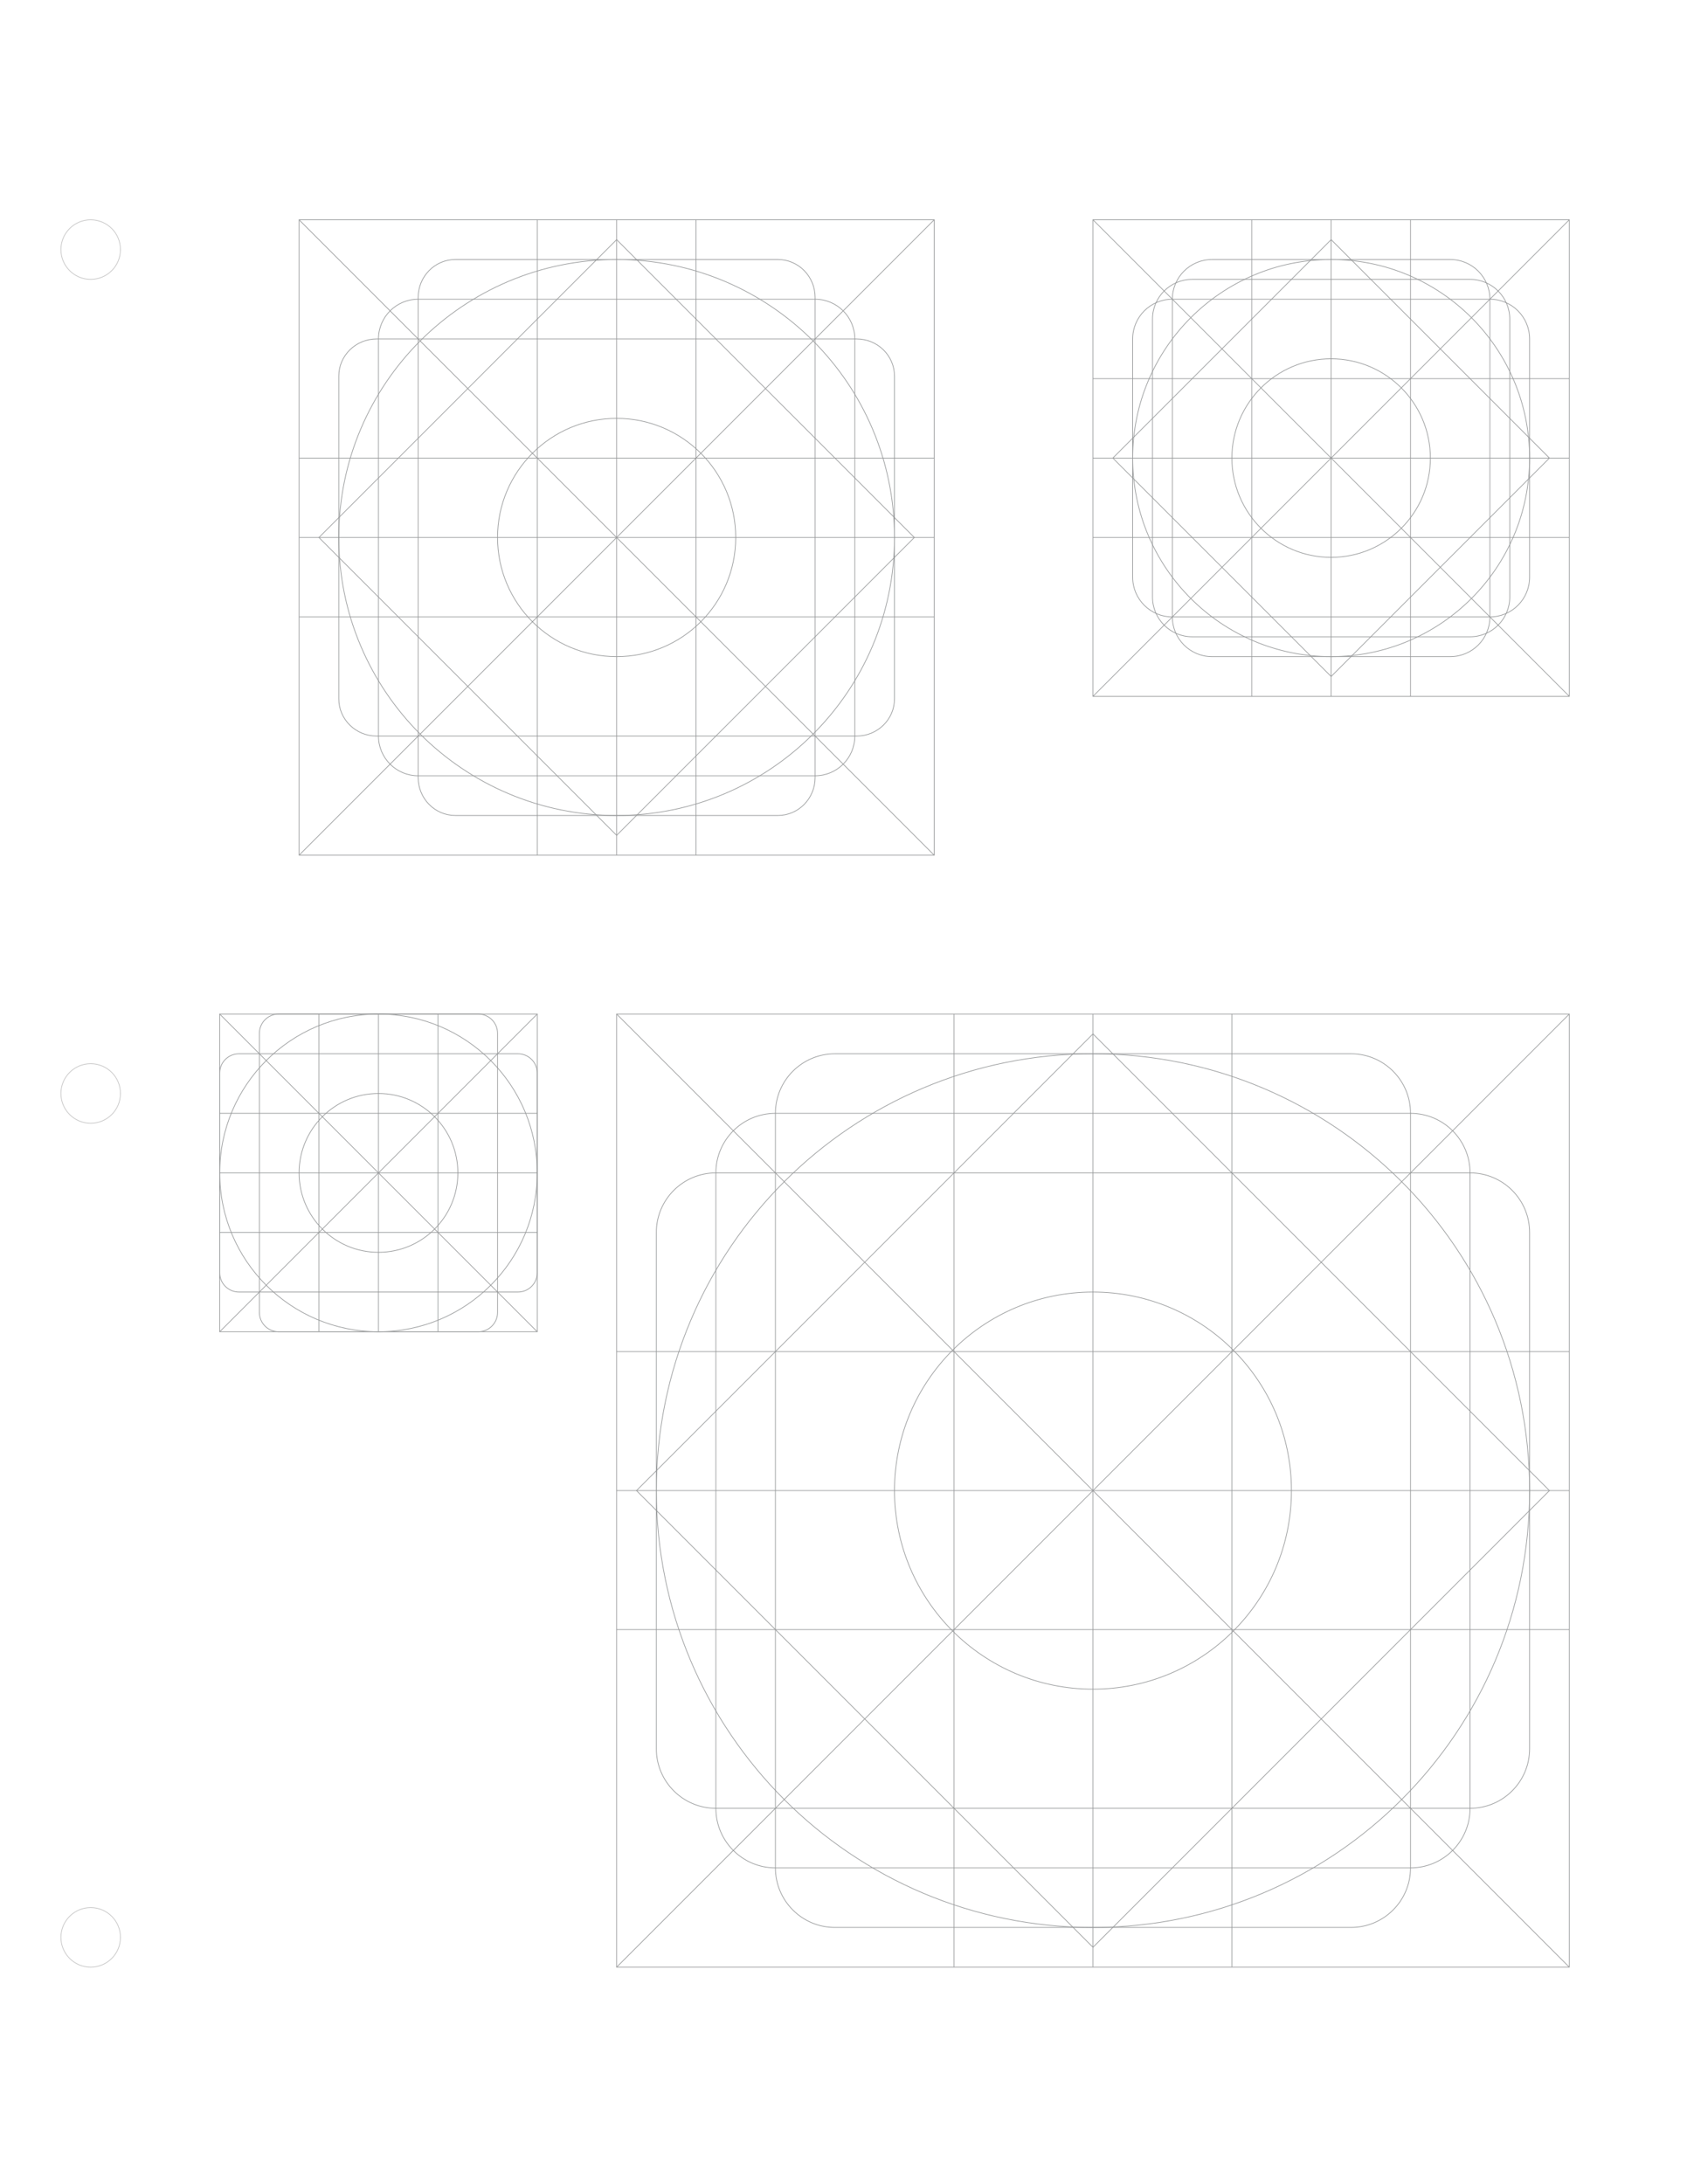 <?xml version="1.0" encoding="UTF-8"?>
<!DOCTYPE svg PUBLIC "-//W3C//DTD SVG 1.1//EN" "http://www.w3.org/Graphics/SVG/1.1/DTD/svg11.dtd">
<svg version="1.1" xmlns="http://www.w3.org/2000/svg" xmlns:xlink="http://www.w3.org/1999/xlink" x="0" y="0" width="612" height="792" viewBox="0, 0, 612, 792">
  <g id="Hole_Punches" opacity="0.247">
    <path d="M32.9,713.3 C26.935,713.3 22.1,708.465 22.1,702.5 C22.1,696.535 26.935,691.7 32.9,691.7 C38.865,691.7 43.7,696.535 43.7,702.5 C43.7,708.465 38.865,713.3 32.9,713.3 z" fill-opacity="0" stroke="#0E0C0C" stroke-width="0.25"/>
    <path d="M32.9,407.3 C26.935,407.3 22.1,402.465 22.1,396.5 C22.1,390.535 26.935,385.7 32.9,385.7 C38.865,385.7 43.7,390.535 43.7,396.5 C43.7,402.465 38.865,407.3 32.9,407.3 z" fill-opacity="0" stroke="#0E0C0C" stroke-width="0.25"/>
    <path d="M32.9,101.3 C26.935,101.3 22.1,96.465 22.1,90.5 C22.1,84.535 26.935,79.7 32.9,79.7 C38.865,79.7 43.7,84.535 43.7,90.5 C43.7,96.465 38.865,101.3 32.9,101.3 z" fill-opacity="0" stroke="#0E0C0C" stroke-width="0.25"/>
  </g>
  <g id="Icon_Grids">
    <g id="Keylines32">
      <path d="M223.7,295.7 C168.03,295.7 122.9,250.57 122.9,194.9 C122.9,139.23 168.03,94.1 223.7,94.1 C279.37,94.1 324.5,139.23 324.5,194.9 C324.5,250.57 279.37,295.7 223.7,295.7 z" fill-opacity="0" stroke="#97999A" stroke-width="0.25" id="OuterCircle"/>
      <path d="M223.7,238.1 C199.841,238.1 180.5,218.759 180.5,194.9 C180.5,171.041 199.841,151.7 223.7,151.7 C247.559,151.7 266.9,171.041 266.9,194.9 C266.9,218.759 247.559,238.1 223.7,238.1 z" fill-opacity="0" stroke="#97999A" stroke-width="0.25" id="InnerCircle"/>
      <path d="M108.5,79.7 L338.9,310.1" fill-opacity="0" stroke="#97999A" stroke-width="0.25" id="DownSlant"/>
      <path d="M108.5,310.1 L338.9,79.7" fill-opacity="0" stroke="#97999A" stroke-width="0.25" id="UpSlant"/>
      <path d="M108.5,166.1 L338.9,166.1" fill-opacity="0" stroke="#97999A" stroke-width="0.25" id="TopHorizLine"/>
      <path d="M108.5,194.9 L338.9,194.9" fill-opacity="0" stroke="#97999A" stroke-width="0.25" id="MiddleHorizLine"/>
      <path d="M108.5,223.7 L338.9,223.7" fill-opacity="0" stroke="#97999A" stroke-width="0.25" id="BottomHorizLine"/>
      <path d="M194.9,79.7 L194.9,310.1" fill-opacity="0" stroke="#97999A" stroke-width="0.25" id="RightVertLine"/>
      <path d="M223.7,79.7 L223.7,310.1" fill-opacity="0" stroke="#97999A" stroke-width="0.25" id="MiddleVertLine"/>
      <path d="M252.5,79.7 L252.5,310.1" fill-opacity="0" stroke="#97999A" stroke-width="0.25" id="LeftVertLine"/>
      <path d="M136.645,122.9 L310.755,122.9 C318.346,122.9 324.5,128.944 324.5,136.4 L324.5,253.4 C324.5,260.856 318.346,266.9 310.755,266.9 L136.645,266.9 C129.054,266.9 122.9,260.856 122.9,253.4 L122.9,136.4 C122.9,128.944 129.054,122.9 136.645,122.9 z" fill-opacity="0" stroke="#97999A" stroke-width="0.25" id="HorizontalRectangle"/>
      <path d="M165.2,94.1 L282.2,94.1 C289.656,94.1 295.7,100.254 295.7,107.845 L295.7,281.955 C295.7,289.546 289.656,295.7 282.2,295.7 L165.2,295.7 C157.744,295.7 151.7,289.546 151.7,281.955 L151.7,107.845 C151.7,100.254 157.744,94.1 165.2,94.1 z" fill-opacity="0" stroke="#97999A" stroke-width="0.25" id="VerticalRectangle"/>
      <path d="M151.7,108.5 L295.7,108.5 C303.653,108.5 310.1,114.947 310.1,122.9 L310.1,266.9 C310.1,274.853 303.653,281.3 295.7,281.3 L151.7,281.3 C143.747,281.3 137.3,274.853 137.3,266.9 L137.3,122.9 C137.3,114.947 143.747,108.5 151.7,108.5 z" fill-opacity="0" stroke="#97999A" stroke-width="0.25" id="Square"/>
      <path d="M108.5,79.7 L338.9,79.7 L338.9,310.1 L108.5,310.1 L108.5,79.7 z" fill-opacity="0" stroke="#97999A" stroke-width="0.25" id="Border"/>
      <path d="M115.7,194.9 L223.7,86.9 L331.7,194.9 L223.7,302.9 L115.7,194.9 z" fill-opacity="0" stroke="#97999A" stroke-width="0.25" id="Diamond"/>
    </g>
    <g id="Keylines24">
      <path d="M482.9,238.1 C443.135,238.1 410.9,205.865 410.9,166.1 C410.9,126.336 443.135,94.1 482.9,94.1 C522.664,94.1 554.9,126.336 554.9,166.1 C554.9,205.865 522.664,238.1 482.9,238.1 z" fill-opacity="0" stroke="#97999A" stroke-width="0.25" id="OuterCircle"/>
      <path d="M482.9,202.1 C463.018,202.1 446.9,185.982 446.9,166.1 C446.9,146.218 463.018,130.1 482.9,130.1 C502.782,130.1 518.9,146.218 518.9,166.1 C518.9,185.982 502.782,202.1 482.9,202.1 z" fill-opacity="0" stroke="#97999A" stroke-width="0.25" id="InnerCircle"/>
      <path d="M396.5,79.7 L569.3,252.5" fill-opacity="0" stroke="#97999A" stroke-width="0.25" id="DownSlant"/>
      <path d="M396.5,252.5 L569.3,79.7" fill-opacity="0" stroke="#97999A" stroke-width="0.25" id="UpSlant"/>
      <path d="M396.5,194.9 L569.3,194.9" fill-opacity="0" stroke="#97999A" stroke-width="0.25" id="BottomHorizLine"/>
      <path d="M396.5,166.1 L569.3,166.1" fill-opacity="0" stroke="#97999A" stroke-width="0.25" id="MiddleHorizLine"/>
      <path d="M396.5,137.3 L569.3,137.3" fill-opacity="0" stroke="#97999A" stroke-width="0.25" id="TopHorizLine"/>
      <path d="M454.1,79.7 L454.1,252.5" fill-opacity="0" stroke="#97999A" stroke-width="0.25" id="LeftVertLine"/>
      <path d="M482.9,79.7 L482.9,252.5" fill-opacity="0" stroke="#97999A" stroke-width="0.25" id="MiddleVertLine"/>
      <path d="M511.7,79.7 L511.7,252.5" fill-opacity="0" stroke="#97999A" stroke-width="0.25" id="RightVertLine"/>
      <path d="M425.3,108.5 L540.5,108.5 C548.453,108.5 554.9,114.947 554.9,122.9 L554.9,209.3 C554.9,217.253 548.453,223.7 540.5,223.7 L425.3,223.7 C417.347,223.7 410.9,217.253 410.9,209.3 L410.9,122.9 C410.9,114.947 417.347,108.5 425.3,108.5 z" fill-opacity="0" stroke="#97999A" stroke-width="0.25" id="WideSquare"/>
      <path d="M439.7,94.1 L526.1,94.1 C534.053,94.1 540.5,100.547 540.5,108.5 L540.5,223.7 C540.5,231.653 534.053,238.1 526.1,238.1 L439.7,238.1 C431.747,238.1 425.3,231.653 425.3,223.7 L425.3,108.5 C425.3,100.547 431.747,94.1 439.7,94.1 z" fill-opacity="0" stroke="#97999A" stroke-width="0.25" id="TallSquare"/>
      <path d="M432.5,101.3 L533.3,101.3 C541.253,101.3 547.7,107.747 547.7,115.7 L547.7,216.5 C547.7,224.453 541.253,230.9 533.3,230.9 L432.5,230.9 C424.547,230.9 418.1,224.453 418.1,216.5 L418.1,115.7 C418.1,107.747 424.547,101.3 432.5,101.3 z" fill-opacity="0" stroke="#97999A" stroke-width="0.25" id="Square"/>
      <path d="M396.5,79.7 L569.3,79.7 L569.3,252.5 L396.5,252.5 L396.5,79.7 z" fill-opacity="0" stroke="#97999A" stroke-width="0.25" id="Border"/>
      <path d="M403.7,166.1 L482.9,86.9 L562.1,166.1 L482.9,245.3 L403.7,166.1 z" fill-opacity="0" stroke="#97999A" stroke-width="0.25" id="Diamond"/>
    </g>
    <g id="Keylines48">
      <path d="M396.5,698.9 C309.018,698.9 238.1,627.982 238.1,540.5 C238.1,453.018 309.018,382.1 396.5,382.1 C483.982,382.1 554.9,453.018 554.9,540.5 C554.9,627.982 483.982,698.9 396.5,698.9 z" fill-opacity="0" stroke="#97999A" stroke-width="0.25" id="OuterCircle"/>
      <path d="M396.5,612.5 C356.736,612.5 324.5,580.265 324.5,540.5 C324.5,500.736 356.736,468.5 396.5,468.5 C436.264,468.5 468.5,500.736 468.5,540.5 C468.5,580.265 436.264,612.5 396.5,612.5 z" fill-opacity="0" stroke="#97999A" stroke-width="0.25" id="InnerCircle"/>
      <path d="M223.7,367.7 L569.3,713.3" fill-opacity="0" stroke="#97999A" stroke-width="0.25" id="DownSlant"/>
      <path d="M223.7,713.3 L569.3,367.7" fill-opacity="0" stroke="#97999A" stroke-width="0.25" id="UpSlant"/>
      <path d="M223.7,590.9 L569.3,590.9" fill-opacity="0" stroke="#97999A" stroke-width="0.25" id="BottomHorizLine"/>
      <path d="M223.7,540.5 L569.3,540.5" fill-opacity="0" stroke="#97999A" stroke-width="0.25" id="MiddleHorizLine"/>
      <path d="M223.7,490.1 L569.3,490.1" fill-opacity="0" stroke="#97999A" stroke-width="0.25" id="TopHorizLine"/>
      <path d="M346.1,367.7 L346.1,713.3" fill-opacity="0" stroke="#97999A" stroke-width="0.25" id="LeftVertLine"/>
      <path d="M396.5,367.7 L396.5,713.3" fill-opacity="0" stroke="#97999A" stroke-width="0.25" id="MiddleVertLine"/>
      <path d="M446.9,367.7 L446.9,713.3" fill-opacity="0" stroke="#97999A" stroke-width="0.25" id="RightVertLine"/>
      <path d="M259.7,425.3 L533.3,425.3 C545.229,425.3 554.9,434.971 554.9,446.9 L554.9,634.1 C554.9,646.029 545.229,655.7 533.3,655.7 L259.7,655.7 C247.771,655.7 238.1,646.029 238.1,634.1 L238.1,446.9 C238.1,434.971 247.771,425.3 259.7,425.3 z" fill-opacity="0" stroke="#97999A" stroke-width="0.25" id="HorizontalRectangle"/>
      <path d="M302.9,382.1 L490.1,382.1 C502.029,382.1 511.7,391.771 511.7,403.7 L511.7,677.3 C511.7,689.229 502.029,698.9 490.1,698.9 L302.9,698.9 C290.971,698.9 281.3,689.229 281.3,677.3 L281.3,403.7 C281.3,391.771 290.971,382.1 302.9,382.1 z" fill-opacity="0" stroke="#97999A" stroke-width="0.25" id="VerticalRectangle"/>
      <path d="M281.3,403.7 L511.7,403.7 C523.629,403.7 533.3,413.371 533.3,425.3 L533.3,655.7 C533.3,667.629 523.629,677.3 511.7,677.3 L281.3,677.3 C269.371,677.3 259.7,667.629 259.7,655.7 L259.7,425.3 C259.7,413.371 269.371,403.7 281.3,403.7 z" fill-opacity="0" stroke="#97999A" stroke-width="0.25" id="Square"/>
      <path d="M223.7,367.7 L569.3,367.7 L569.3,713.3 L223.7,713.3 L223.7,367.7 z" fill-opacity="0" stroke="#97999A" stroke-width="0.25" id="Border"/>
      <path d="M230.9,540.5 L396.5,374.9 L562.1,540.5 L396.5,706.1 L230.9,540.5 z" fill-opacity="0" stroke="#97999A" stroke-width="0.25" id="Diamond"/>
    </g>
    <g id="Keylines16">
      <path d="M79.7,367.7 L194.9,367.7 L194.9,482.9 L79.7,482.9 L79.7,367.7 z" fill-opacity="0" stroke="#97999A" stroke-width="0.25"/>
      <path d="M79.7,425.3 L194.9,425.3" fill-opacity="0" stroke="#97999A" stroke-width="0.25"/>
      <path d="M137.3,367.7 L137.3,482.9" fill-opacity="0" stroke="#97999A" stroke-width="0.25"/>
      <path d="M79.7,367.7 L194.9,482.9" fill-opacity="0" stroke="#97999A" stroke-width="0.25"/>
      <path d="M79.7,482.9 L194.9,367.7" fill-opacity="0" stroke="#97999A" stroke-width="0.25"/>
      <path d="M137.3,482.9 C105.488,482.9 79.7,457.112 79.7,425.3 C79.7,393.488 105.488,367.7 137.3,367.7 C169.112,367.7 194.9,393.488 194.9,425.3 C194.9,457.112 169.112,482.9 137.3,482.9 z" fill-opacity="0" stroke="#97999A" stroke-width="0.25"/>
      <path d="M101.1,367.7 L173.5,367.7 C177.366,367.7 180.5,370.834 180.5,374.7 L180.5,475.9 C180.5,479.766 177.366,482.9 173.5,482.9 L101.1,482.9 C97.234,482.9 94.1,479.766 94.1,475.9 L94.1,374.7 C94.1,370.834 97.234,367.7 101.1,367.7 z" fill-opacity="0" stroke="#97999A" stroke-width="0.25"/>
      <path d="M86.7,382.1 L187.9,382.1 C191.766,382.1 194.9,385.234 194.9,389.1 L194.9,461.5 C194.9,465.366 191.766,468.5 187.9,468.5 L86.7,468.5 C82.834,468.5 79.7,465.366 79.7,461.5 L79.7,389.1 C79.7,385.234 82.834,382.1 86.7,382.1 z" fill-opacity="0" stroke="#97999A" stroke-width="0.25"/>
      <path d="M79.7,403.7 L194.9,403.7" fill-opacity="0" stroke="#97999A" stroke-width="0.25"/>
      <path d="M79.7,446.9 L194.9,446.9" fill-opacity="0" stroke="#97999A" stroke-width="0.25"/>
      <path d="M115.7,367.7 L115.7,482.9" fill-opacity="0" stroke="#97999A" stroke-width="0.25"/>
      <path d="M158.9,367.7 L158.9,482.9" fill-opacity="0" stroke="#97999A" stroke-width="0.25"/>
      <path d="M137.3,454.1 C121.394,454.1 108.5,441.206 108.5,425.3 C108.5,409.394 121.394,396.5 137.3,396.5 C153.206,396.5 166.1,409.394 166.1,425.3 C166.1,441.206 153.206,454.1 137.3,454.1 z" fill-opacity="0" stroke="#97999A" stroke-width="0.25"/>
    </g>
  </g>
</svg>
